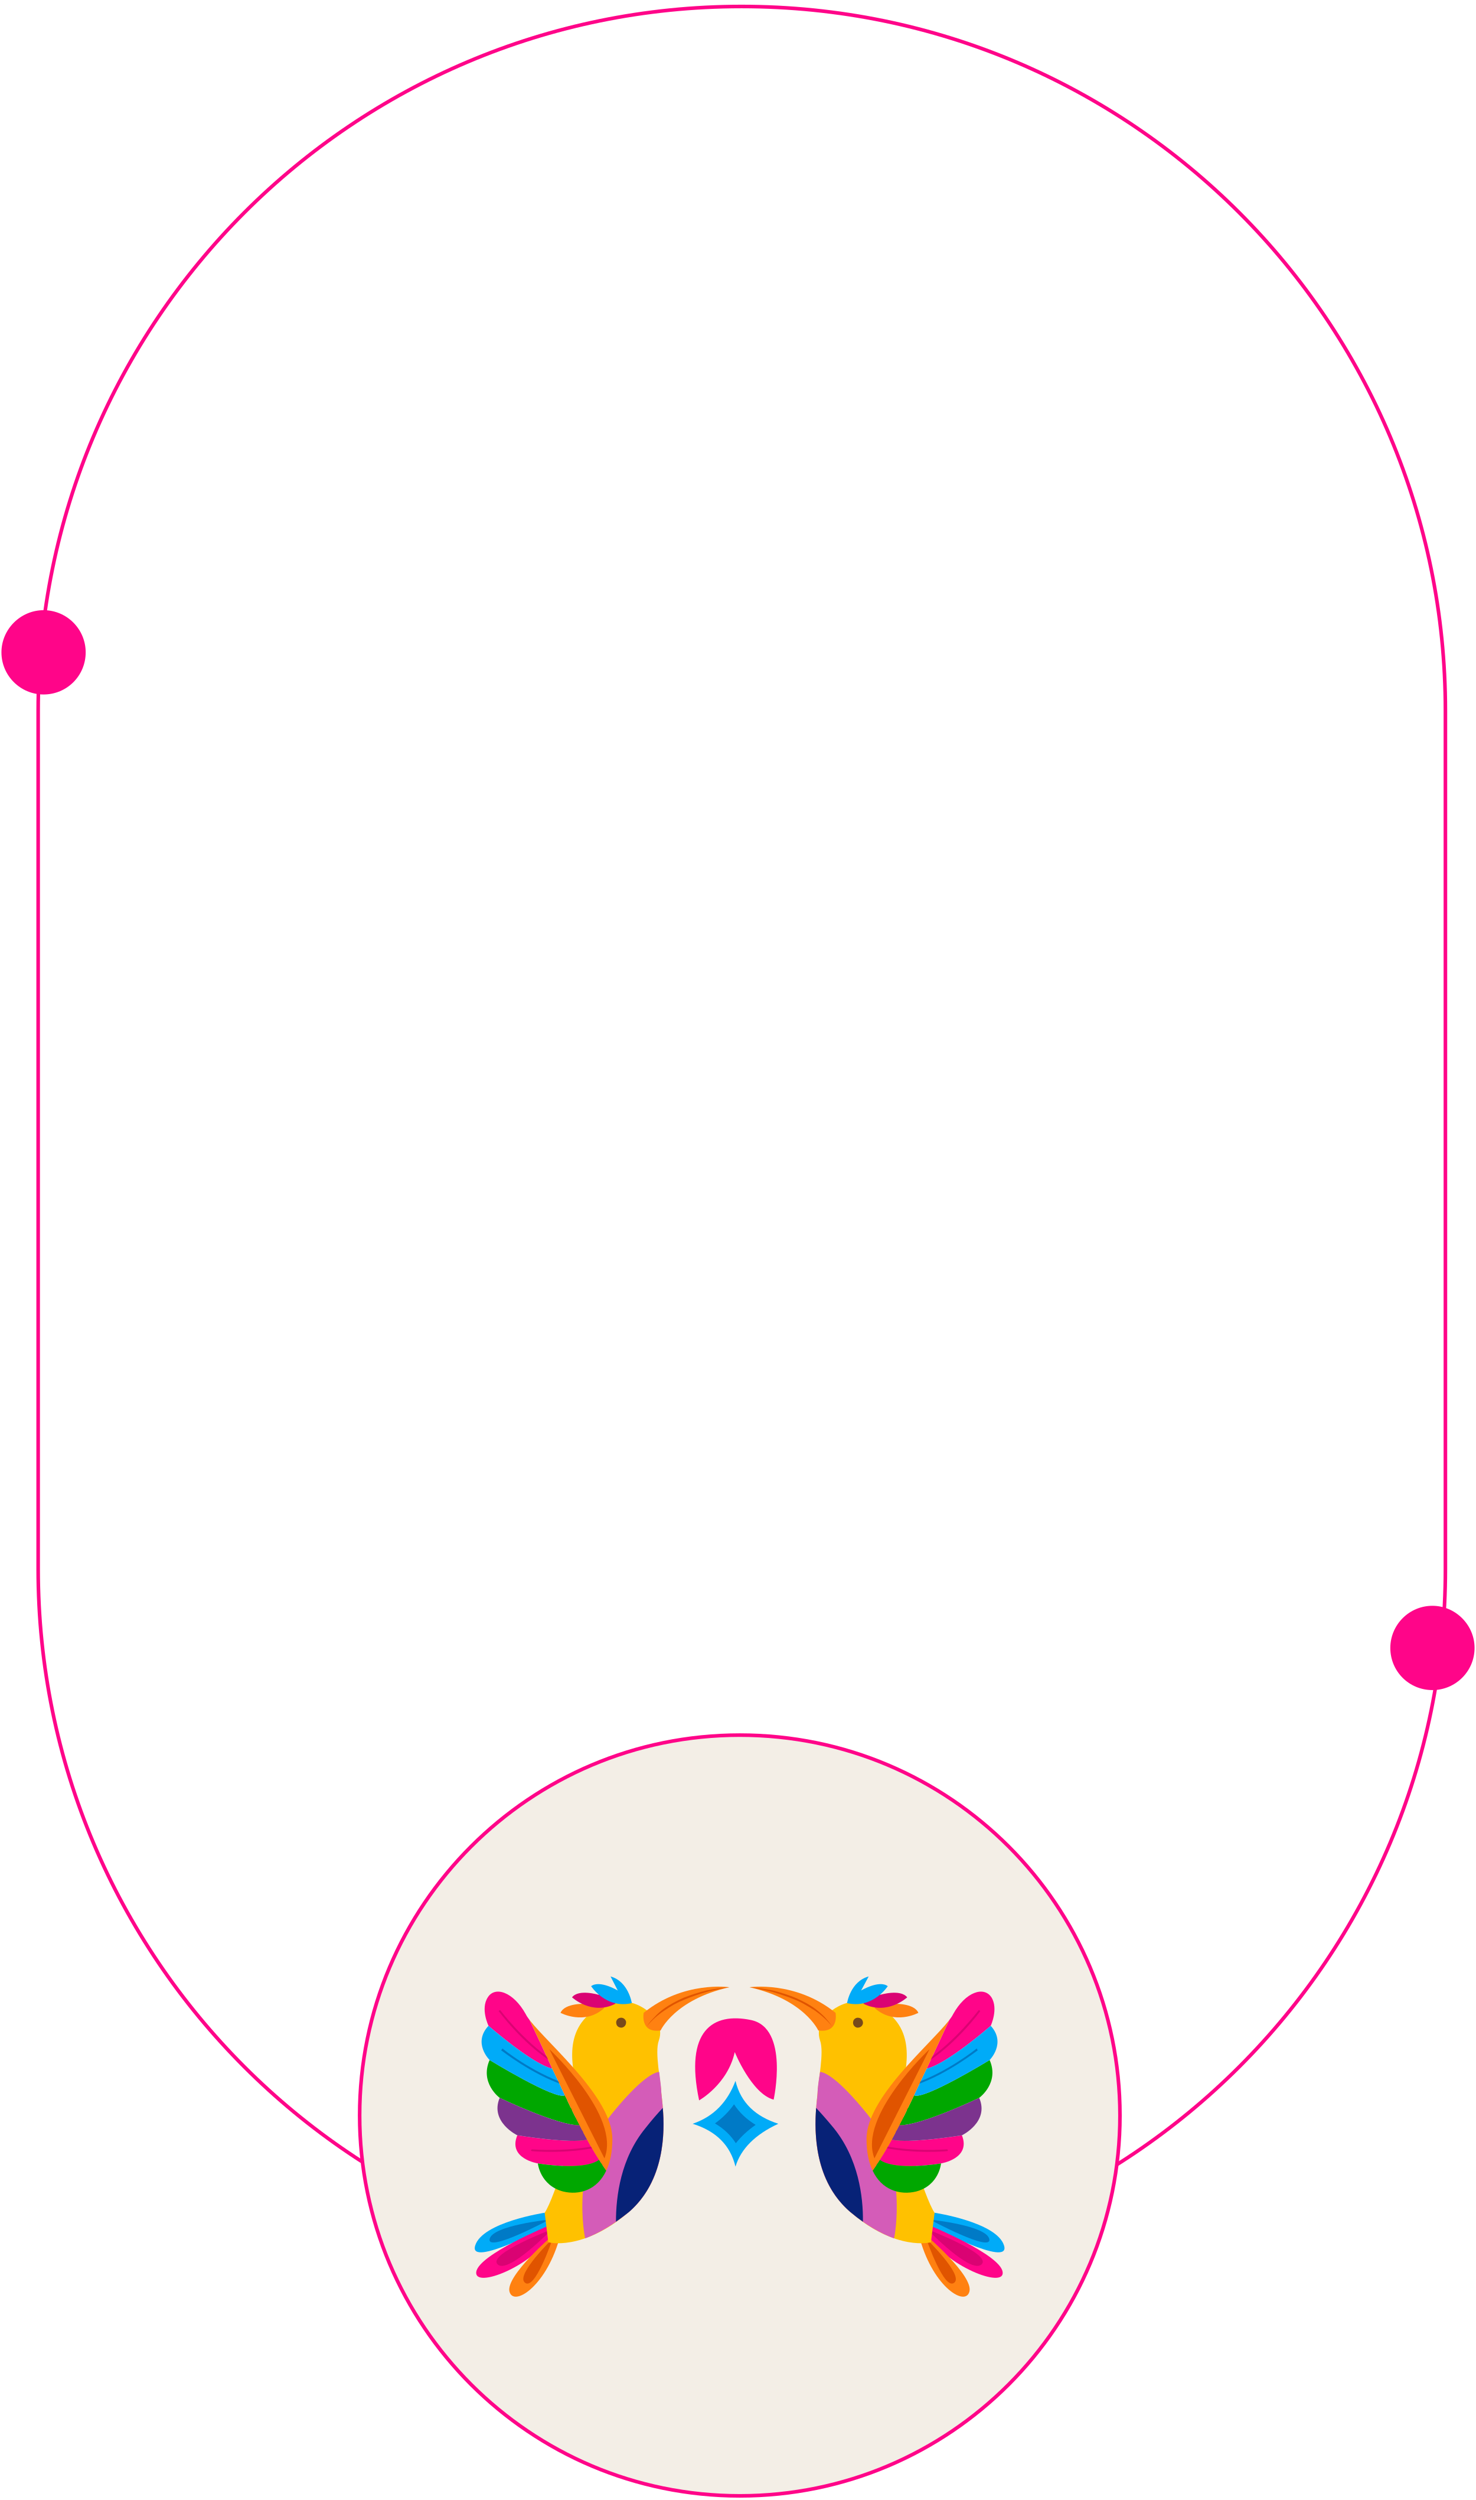 <svg version="1.2" xmlns="http://www.w3.org/2000/svg" viewBox="0 0 410 694" width="410" height="694"><style>.a{fill:none;stroke:#ff0589;stroke-miterlimit:10}.b{fill:#ff0589}.c{fill:#f3eee6;stroke:#ff0589;stroke-miterlimit:10}.d{fill:#00abf8}.e{fill:#007ac6}.f{fill:#da0373}.g{fill:#ff8111}.h{fill:#e05400}.i{fill:#ffc100}.j{fill:#d45cb8}.k{fill:#072277}.l{fill:#78491b}.m{fill:#00a700}.n{fill:#7c338e}</style><path class="a" d="m206 631c-107.9 0-195.4-87.5-195.4-195.4v-238.3c0-108 87.5-195.5 195.4-195.5 108 0 195.5 87.5 195.5 195.5v238.3c0 107.9-87.5 195.4-195.5 195.4z"/><path class="b" d="m409.6 457.5c0 6.5-5.3 11.7-11.7 11.7-6.5 0-11.7-5.2-11.7-11.7 0-6.4 5.2-11.7 11.7-11.7 6.4 0 11.7 5.3 11.7 11.7z"/><path class="b" d="m23.8 181.1c0 6.5-5.2 11.7-11.7 11.7-6.4 0-11.7-5.2-11.7-11.7 0-6.4 5.3-11.7 11.7-11.7 6.5 0 11.7 5.3 11.7 11.7z"/><path class="c" d="m311.1 587.3c0 58.3-47.2 105.6-105.6 105.6-58.3 0-105.6-47.3-105.6-105.6 0-58.3 47.3-105.6 105.6-105.6 58.4 0 105.6 47.3 105.6 105.6z"/><path class="d" d="m204.3 601.5c-1.4-5.9-5.4-9.9-11.9-11.9 5.9-2 9.7-6.1 11.9-11.9 1.5 6.2 5.7 9.9 11.9 11.9-6.3 2.9-10.4 6.9-11.9 11.9z"/><path class="e" d="m204.4 595q-2.1-3.3-5.8-5.5 3.1-2.2 5.3-5.3 2.2 3.4 6 5.7-3.3 2.3-5.5 5.1z"/><path class="d" d="m151.3 614.3c0 0-17.3 2.6-19.3 9.1-2 6.4 20.4-5.5 20.4-5.5z"/><path class="e" d="m152.6 616.2c0 0-15.8 1.6-16.6 5.4-0.7 3.9 16.6-5.4 16.6-5.4z"/><path class="b" d="m152.4 617.9c0 0-19.4 8-20.1 12.8-0.7 4.9 16.1-1.7 21.2-10.8z"/><path class="f" d="m153.3 618.9c0 0-17.9 6.8-15.1 9.7 2.8 3 15.1-9.7 15.1-9.7z"/><path class="g" d="m153.4 620.7c0 0-12.8 11-11.9 15.4 1 4.4 9.9-1 13.8-14.3z"/><path class="h" d="m153.5 621.5c0 0-10.1 9.8-7.8 12.1 2.8 2.9 7.8-12.1 7.8-12.1z"/><path class="i" d="m181.5 559.7c0 0-6.9-8-16.4-1.6-9.5 6.5-5.4 17.8-4.6 23.7 0.7 5.8-6.5 28.6-9.2 32.5l1 8.2c0 0 9.5 2.6 22.4-8.4 12.8-11 9.2-30.1 9-33.1-0.1-3-1.9-11.2-0.7-14.5 1.4-3.9-1.5-6.8-1.5-6.8z"/><path class="g" d="m178.8 558.8c0 0-1.1 5.7 4.7 4.9 0 0 3.9-8.6 19.1-12 0 0-12.7-1.9-23.8 7.1z"/><path class="j" d="m169.9 586.9c-11.6 14.3-7.4 34.3-7.4 34.3q0 0.1 0.1 0.2c3.4-1.3 7.5-3.5 12.1-7.3 12.8-11 9.2-30.1 9-33.1 0-1.2-0.3-3.4-0.6-5.8-1.3 0.1-5 1.6-13.2 11.7z"/><path class="k" d="m179.3 590.8c-6.9 8.4-8.2 18.9-8.2 26q1.7-1.2 3.6-2.7c9.9-8.6 10-22 9.4-28.9-1.4 1.5-3 3.3-4.8 5.6z"/><path class="g" d="m155.7 558.8c1.2-2.8 7-2.5 7-2.5v-1c5.2-1.2 5.1 2.2 5.1 2.2-5.4 4.9-12.1 1.3-12.1 1.3z"/><path class="l" d="m173.9 561.2c-0.2-0.7-0.9-1.2-1.7-1-0.7 0.1-1.2 0.9-1 1.6 0.1 0.8 0.9 1.2 1.6 1.1 0.8-0.2 1.2-0.9 1.1-1.7z"/><path class="h" d="m202.6 551.7q-1.6 0.2-3.2 0.6-1.6 0.3-3.1 0.7c-2.1 0.6-4.2 1.3-6.1 2.1q-1.5 0.6-3 1.4-1.4 0.8-2.7 1.7c-1.8 1.2-3.4 2.6-4.8 4.3 0.6-0.9 1.3-1.7 2.1-2.5q1.1-1.2 2.4-2.2c1.8-1.3 3.7-2.3 5.7-3.2q3.1-1.2 6.3-2c2.1-0.4 4.3-0.8 6.4-0.9z"/><path class="f" d="m170.9 556.3c0 0 0.9-3.3-4.4-3.5l-0.2 1c0 0-5.6-1.7-7.4 0.7 0 0 5.5 5.1 12 1.8z"/><path class="d" d="m175.5 556.1c0 0-0.9-6-5.9-7.4l2 3.9c0 0-5-3-7.4-1.2 0 0 4.1 6.4 11.3 4.7z"/><path class="b" d="m163.1 594c-4.6 1.2-19.4-1.2-19.4-1.2-2.7 6.5 5.7 7.8 5.7 7.8 0 0 12.6 2.2 17-1-0.9-1.4-2-3.2-3.3-5.6z"/><path class="m" d="m149.4 600.6c0 0 0.6 6.1 7 7.8 4.5 1.1 9.5-0.4 12-5.8-0.5-0.7-1.2-1.7-2-3-4.4 3.2-17 1-17 1z"/><path class="m" d="m157.8 583.6q-0.4-1-0.9-1.9c-2.6 1.4-20.9-9.8-20.9-9.8-2.8 6.4 2.8 10.5 2.8 10.5 0 0 16.3 7.8 22.2 7.6q-1.5-2.8-3.2-6.4z"/><path class="b" d="m147.1 560.8q-0.7-0.9-1.1-1.7c-3.4-6.1-8.5-7.8-10.5-4.6-2.1 3.2 0.2 7.9 0.2 7.9 0 0 12.1 10.6 17.7 11.9-2.4-5.3-4.6-9.9-6.3-13.5z"/><path class="d" d="m156.9 581.7q-1.8-3.9-3.5-7.4c-5.6-1.3-17.7-11.9-17.7-11.9-4.5 4.8 0.3 9.5 0.3 9.5 0 0 18.3 11.2 20.9 9.8z"/><path class="n" d="m163.1 594q-1-1.8-2.1-4c-5.9 0.2-22.2-7.6-22.2-7.6-2.8 6.7 4.9 10.4 4.9 10.4 0 0 14.8 2.4 19.4 1.2z"/><path class="f" d="m152.9 572.2c-8.1-5.3-14.3-13.8-14.4-13.9l0.4-0.3c0.1 0.1 6.3 8.4 14.3 13.8z"/><path class="e" d="m156.7 578.9c-9.2-3.1-17.4-9.7-17.5-9.7l0.4-0.5c0 0.1 8.2 6.6 17.3 9.7z"/><path class="m" d="m160 586q-0.1 0-0.1 0c-9.6-1.3-19-6-19.1-6.1-0.1-0.1-0.2-0.2-0.1-0.4 0.1-0.1 0.3-0.2 0.4-0.1 0.1 0.1 9.4 4.8 18.9 6 0.1 0 0.3 0.2 0.2 0.3 0 0.2-0.1 0.3-0.2 0.3z"/><path class="n" d="m162 592c-9 0-17.7-2.7-17.8-2.7-0.1 0-0.2-0.2-0.2-0.3 0.1-0.2 0.2-0.3 0.4-0.2 0.1 0 10 3.1 19.6 2.6 0.2 0 0.3 0.1 0.3 0.3 0 0.1-0.1 0.3-0.2 0.3q-1.1 0-2.1 0z"/><path class="f" d="m152.9 597.4c-3 0-5.1-0.2-5.1-0.2-0.2 0-0.3-0.1-0.3-0.3 0.1-0.1 0.2-0.2 0.4-0.2 0.1 0 10.4 0.9 19.7-1.5 0.2 0 0.3 0 0.4 0.2 0 0.1-0.1 0.3-0.2 0.3-5.3 1.4-11 1.7-14.9 1.7z"/><path class="m" d="m158.3 605.4c-2 0-3.5-0.5-3.5-0.5-0.2 0-0.3-0.2-0.2-0.3 0-0.2 0.2-0.3 0.3-0.2 0.1 0 7.7 2.3 12.2-4 0.1-0.1 0.3-0.1 0.4 0 0.2 0 0.2 0.2 0.1 0.4-2.8 3.7-6.6 4.6-9.3 4.6z"/><path class="g" d="m147.1 560.8c1.7 3.6 3.9 8.2 6.3 13.5q0.1 0 0.2 0-0.1 0-0.2 0 1.7 3.5 3.5 7.4 0.1-0.1 0.1-0.1 0 0-0.1 0.1 0.5 0.9 0.9 1.9 1.7 3.6 3.2 6.4 0 0 0.1 0-0.1 0-0.1 0c2.2 4.4 4 7.5 5.4 9.6q0.1-0.1 0.2-0.1-0.1 0-0.2 0.1c0.8 1.3 1.5 2.3 2 3 1.1-2.3 1.7-5.1 1.7-8.8 0-11.4-17.5-26-23-33z"/><path class="h" d="m167.9 599.2c4.7-11.7-15.3-30.3-15.3-30.3z"/><path class="d" d="m259.6 614.3c0 0 17.3 2.6 19.3 9.1 2 6.4-20.5-5.5-20.5-5.5z"/><path class="e" d="m258.3 616.2c0 0 15.7 1.6 16.5 5.4 0.8 3.9-16.5-5.4-16.5-5.4z"/><path class="b" d="m258.4 617.9c0 0 19.4 8 20.1 12.8 0.8 4.9-16.1-1.7-21.2-10.8z"/><path class="f" d="m257.6 618.9c0 0 17.9 6.8 15.1 9.7-2.9 3-15.1-9.7-15.1-9.7z"/><path class="g" d="m257.4 620.7c0 0 12.9 11 11.9 15.4-1 4.4-9.9-1-13.7-14.3z"/><path class="h" d="m257.3 621.5c0 0 10.1 9.8 7.9 12.1-2.8 2.9-7.9-12.1-7.9-12.1z"/><path class="i" d="m229.3 559.7c0 0 7-8 16.4-1.6 9.5 6.5 5.4 17.8 4.7 23.7-0.8 5.8 6.5 28.6 9.2 32.5l-1 8.2c0 0-9.6 2.6-22.4-8.4-12.9-11-9.2-30.1-9.1-33.1 0.1-3 1.9-11.2 0.7-14.5-1.3-3.9 1.5-6.8 1.5-6.8z"/><path class="g" d="m232.1 558.8c0 0 1.1 5.7-4.8 4.9 0 0-3.9-8.6-19.1-12 0 0 12.8-1.9 23.9 7.1z"/><path class="j" d="m240.9 586.9c11.6 14.3 7.5 34.3 7.5 34.3q-0.1 0.1-0.1 0.2c-3.5-1.3-7.6-3.5-12.1-7.3-12.9-11-9.2-30.1-9.1-33.1 0-1.2 0.3-3.4 0.7-5.8 1.3 0.1 4.9 1.6 13.1 11.7z"/><path class="k" d="m231.6 590.8c6.8 8.4 8.2 18.9 8.1 26q-1.7-1.2-3.5-2.7c-10-8.6-10-22-9.5-28.9 1.4 1.5 3 3.3 4.9 5.6z"/><path class="g" d="m243 557.5c0 0 0-3.4 5.1-2.2v1c0 0 5.8-0.3 7 2.5 0 0-6.6 3.6-12.1-1.3z"/><path class="l" d="m237 561.2c0.1-0.7 0.9-1.2 1.6-1 0.8 0.1 1.2 0.9 1.1 1.6-0.2 0.8-0.9 1.2-1.7 1.1-0.7-0.2-1.2-0.9-1-1.7z"/><path class="h" d="m208.2 551.7c2.2 0.1 4.3 0.5 6.5 0.9q3.2 0.8 6.2 2c2 0.9 4 1.9 5.7 3.2q1.3 1 2.5 2.2c0.7 0.8 1.4 1.6 2 2.5-1.4-1.7-3-3.1-4.7-4.3q-1.4-0.9-2.8-1.7-1.4-0.8-2.9-1.4c-2-0.8-4.1-1.5-6.1-2.1q-1.6-0.4-3.2-0.7-1.6-0.4-3.2-0.6z"/><path class="f" d="m239.9 556.3c0 0-0.8-3.3 4.4-3.5l0.2 1c0 0 5.6-1.7 7.5 0.7 0 0-5.5 5.1-12.1 1.8z"/><path class="d" d="m235.3 556.1c0 0 0.9-6 6-7.4l-2.1 3.9c0 0 5-3 7.4-1.2 0 0-4.1 6.4-11.3 4.7z"/><path class="b" d="m247.7 594c4.6 1.2 19.5-1.2 19.5-1.2 2.6 6.5-5.8 7.8-5.8 7.8 0 0-12.6 2.2-17-1 0.9-1.4 2-3.2 3.3-5.6z"/><path class="m" d="m261.4 600.6c0 0-0.5 6.1-6.9 7.8-4.5 1.1-9.6-0.4-12.1-5.8 0.5-0.7 1.2-1.7 2-3 4.4 3.2 17 1 17 1z"/><path class="m" d="m253 583.6q0.5-1 0.9-1.9c2.7 1.4 21-9.8 21-9.8 2.8 6.4-2.9 10.5-2.9 10.5 0 0-16.3 7.8-22.2 7.6q1.5-2.8 3.2-6.4z"/><path class="b" d="m263.7 560.8q0.7-0.9 1.1-1.7c3.4-6.1 8.5-7.8 10.6-4.6 2 3.2-0.2 7.9-0.2 7.9 0 0-12.1 10.6-17.8 11.9 2.5-5.3 4.6-9.9 6.3-13.5z"/><path class="d" d="m253.9 581.7q1.8-3.9 3.5-7.4c5.7-1.3 17.8-11.9 17.8-11.9 4.4 4.8-0.3 9.5-0.3 9.5 0 0-18.3 11.2-21 9.8z"/><path class="n" d="m247.7 594q1-1.8 2.1-4c5.9 0.2 22.2-7.6 22.2-7.6 2.9 6.7-4.8 10.4-4.8 10.4 0 0-14.9 2.4-19.5 1.2z"/><path class="f" d="m258 572.2l-0.3-0.4c7.9-5.4 14.1-13.7 14.2-13.8l0.4 0.3c0 0.1-6.3 8.6-14.3 13.9z"/><path class="e" d="m254.2 578.9l-0.2-0.5c9.1-3.1 17.2-9.6 17.3-9.7l0.3 0.5c-0.1 0-8.3 6.6-17.4 9.7z"/><path class="m" d="m250.9 586c-0.2 0-0.3-0.1-0.3-0.3 0-0.1 0.1-0.3 0.2-0.3 9.6-1.2 18.9-5.9 18.9-6 0.2-0.1 0.4 0 0.4 0.1 0.1 0.2 0 0.3-0.1 0.4-0.1 0.1-9.5 4.8-19.1 6.1q0 0 0 0z"/><path class="n" d="m248.9 592q-1.1 0-2.1 0c-0.2 0-0.3-0.2-0.3-0.3 0-0.2 0.1-0.3 0.3-0.3 9.6 0.5 19.6-2.6 19.7-2.6 0.1-0.1 0.3 0 0.3 0.2 0.1 0.1 0 0.3-0.2 0.3-0.1 0-8.7 2.7-17.7 2.7z"/><path class="f" d="m257.9 597.4c-3.9 0-9.5-0.3-14.8-1.7-0.2 0-0.3-0.2-0.2-0.3 0-0.2 0.2-0.2 0.3-0.2 9.3 2.4 19.7 1.5 19.8 1.5 0.1 0 0.3 0.1 0.3 0.2 0 0.2-0.1 0.3-0.3 0.3 0 0-2 0.2-5.1 0.2z"/><path class="m" d="m252.5 605.4c-2.7 0-6.5-0.9-9.3-4.6-0.1-0.2 0-0.4 0.1-0.4 0.1-0.1 0.3-0.1 0.4 0 4.6 6.3 12.1 4 12.2 4 0.1-0.1 0.3 0 0.4 0.2 0 0.1-0.1 0.3-0.2 0.3-0.1 0-1.5 0.5-3.6 0.5z"/><path class="g" d="m263.7 560.8c-1.7 3.6-3.8 8.2-6.3 13.5q-0.1 0-0.2 0 0.1 0 0.2 0-1.7 3.5-3.5 7.4-0.1-0.1-0.1-0.1 0 0 0.1 0.1-0.4 0.9-0.9 1.9-1.7 3.6-3.2 6.4 0 0-0.1 0 0.1 0 0.1 0c-2.2 4.4-4 7.5-5.4 9.6q0-0.1-0.1-0.1 0.1 0 0.1 0.1c-0.8 1.3-1.5 2.3-2 3-1.1-2.3-1.7-5.1-1.7-8.8 0-11.4 17.5-26 23-33z"/><path class="h" d="m242.9 599.2c-4.6-11.7 15.3-30.3 15.3-30.3z"/><path class="b" d="m194.2 583.1c0 0 7.9-4.4 9.9-13.4 0 0 4.7 11.6 10.8 13.2 0 0 4.4-19.9-6.3-22.1-10.6-2.2-18.5 2.9-14.4 22.3z"/></svg>